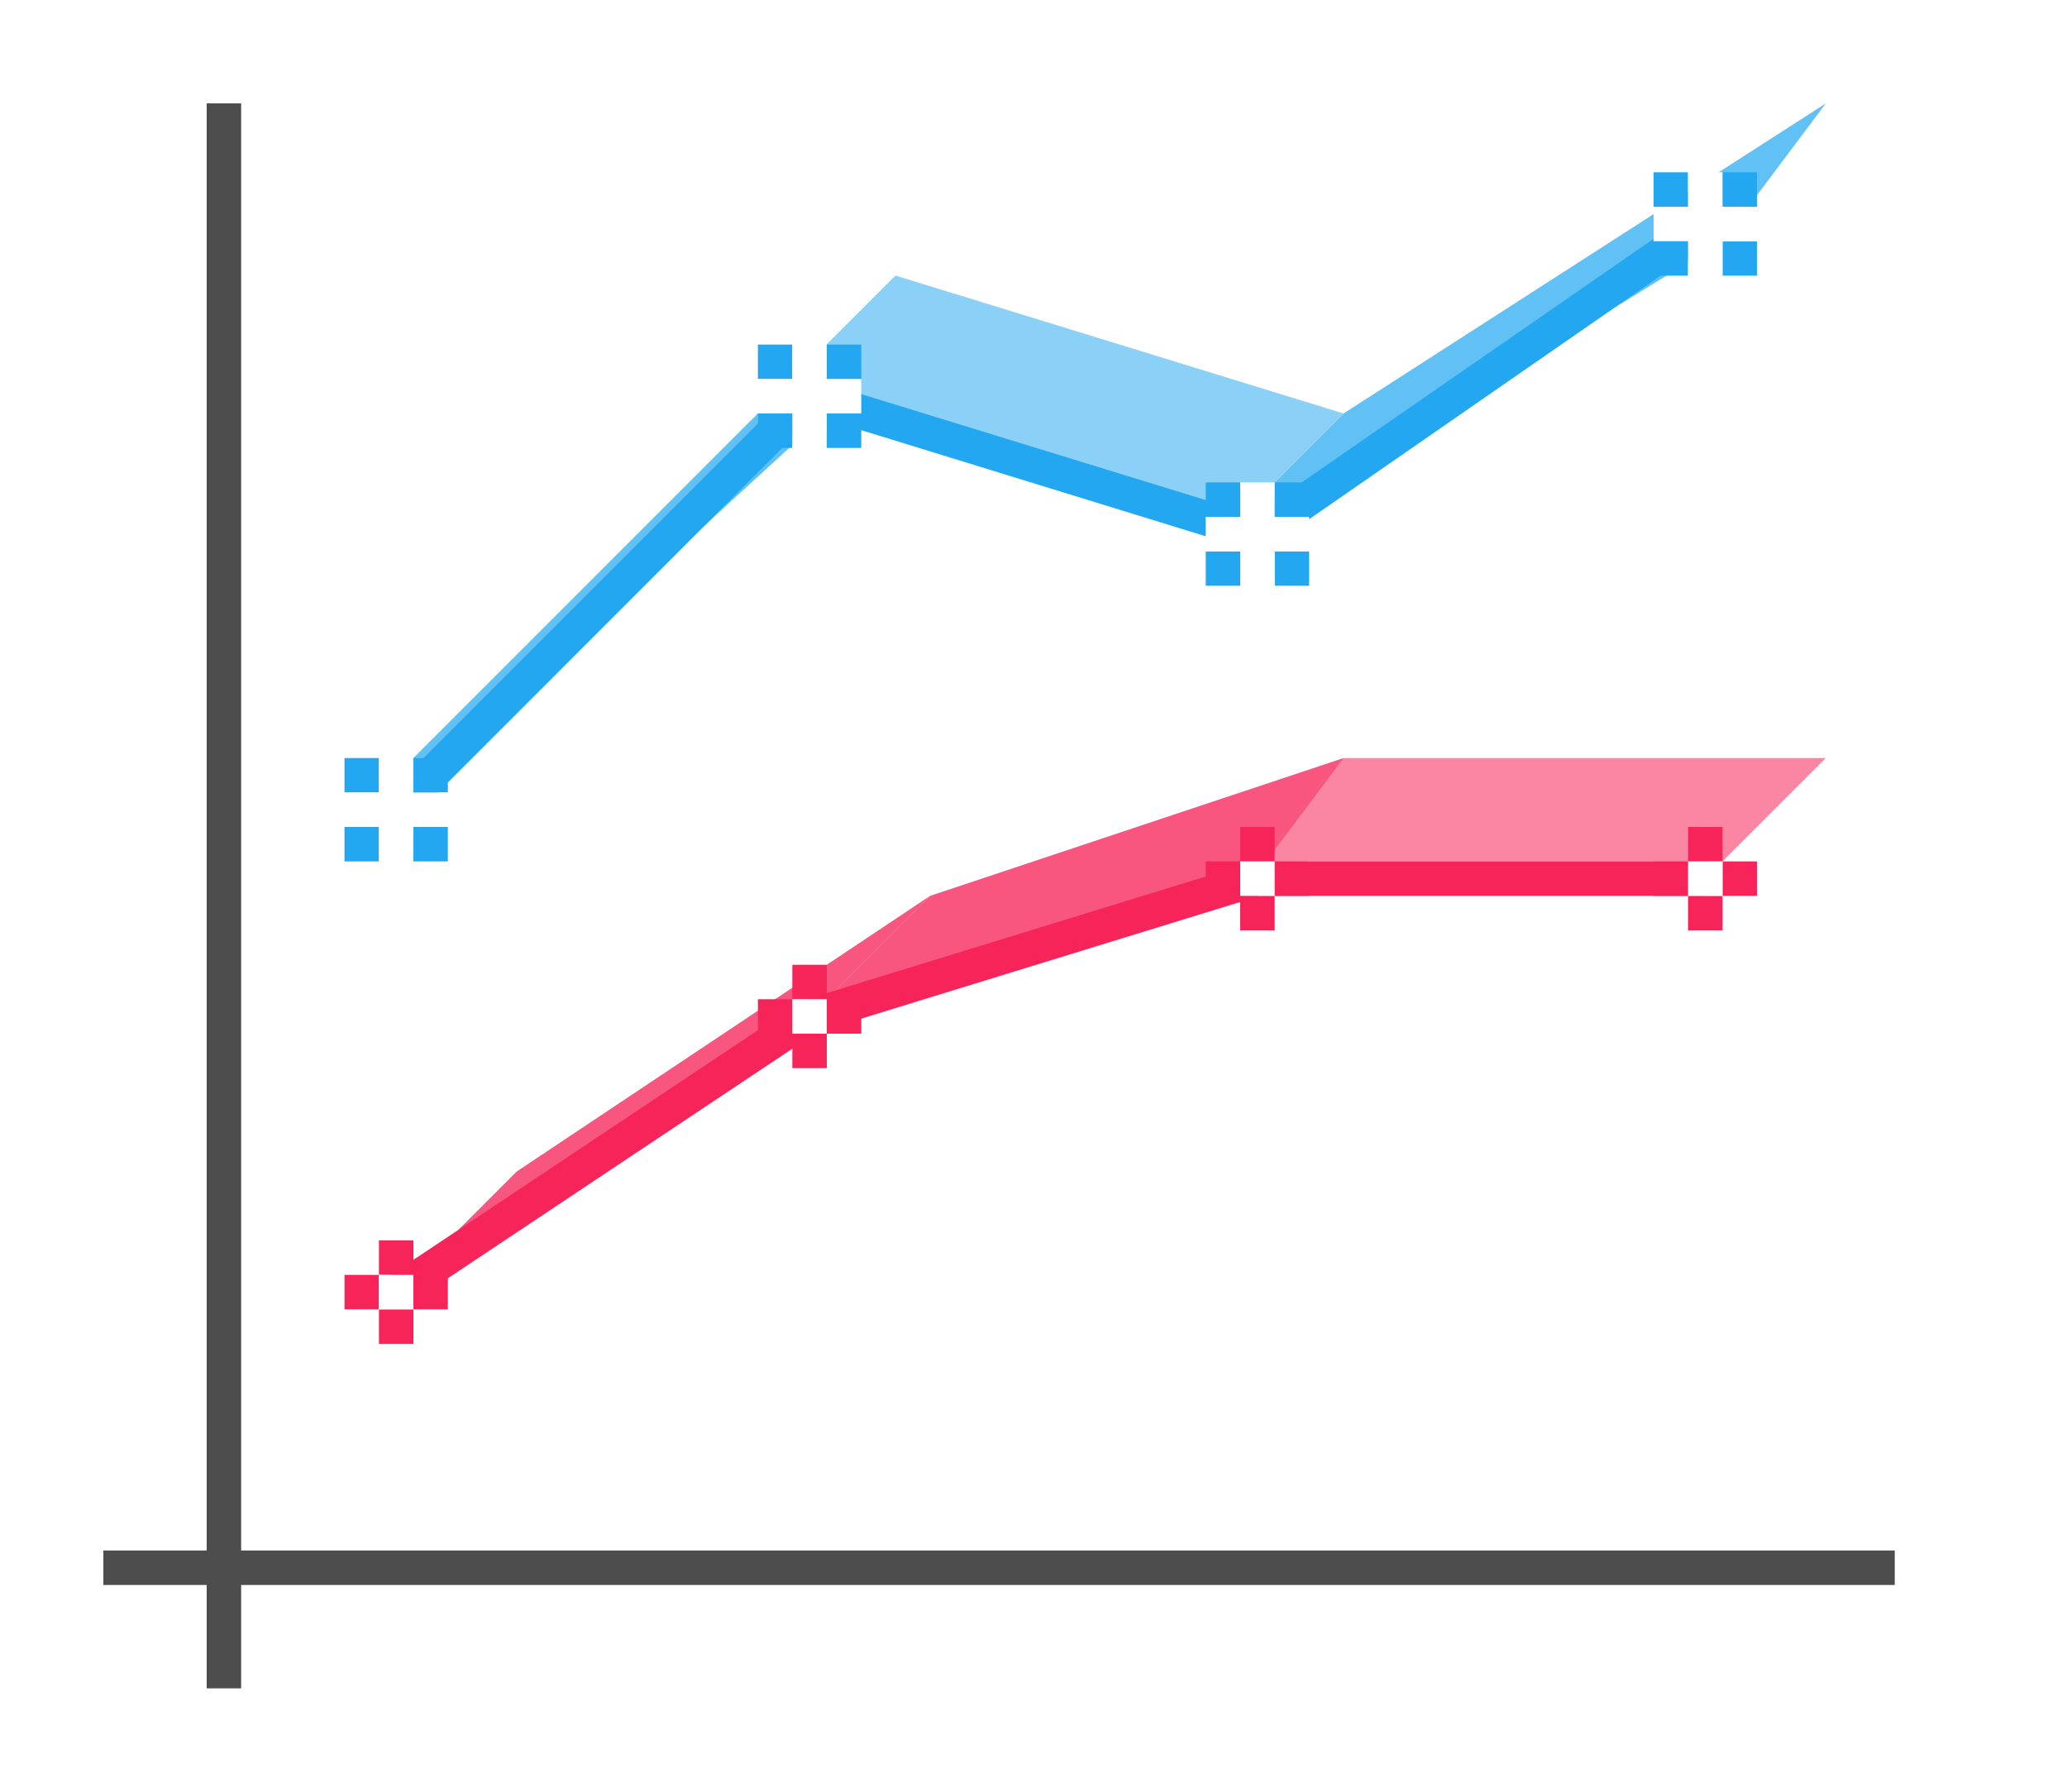 <?xml version="1.0" encoding="UTF-8"?>
<svg xmlns="http://www.w3.org/2000/svg" xmlns:xlink="http://www.w3.org/1999/xlink" width="60pt" height="52pt" viewBox="0 0 60 52" version="1.1">
<g id="surface1">
<rect x="0" y="0" width="60" height="52" style="fill:rgb(100%,100%,100%);fill-opacity:1;stroke:none;"/>
<path style=" stroke:none;fill-rule:evenodd;fill:rgb(38.431%,75.686%,95.686%);fill-opacity:1;" d="M 24 12 L 12 23 L 12 22 L 26 8 Z M 24 12 "/>
<path style=" stroke:none;fill-rule:evenodd;fill:rgb(54.51%,81.961%,96.863%);fill-opacity:1;" d="M 36 15 L 23 11 L 26 8 L 39 12 Z M 36 15 "/>
<path style=" stroke:none;fill-rule:evenodd;fill:rgb(38.431%,75.686%,95.686%);fill-opacity:1;" d="M 50 7 L 37 15 L 36 15 L 39 12 L 53 3 Z M 50 7 "/>
<path style=" stroke:none;fill-rule:evenodd;fill:rgb(98.039%,52.549%,64.314%);fill-opacity:1;" d="M 50 25 L 36 25 L 39 22 L 53 22 Z M 50 25 "/>
<path style=" stroke:none;fill-rule:evenodd;fill:rgb(97.255%,33.725%,49.804%);fill-opacity:1;" d="M 36 26 L 24 29 L 27 26 L 39 22 Z M 36 26 "/>
<path style=" stroke:none;fill-rule:evenodd;fill:rgb(97.255%,33.725%,49.804%);fill-opacity:1;" d="M 24 29 L 12 37 L 15 34 L 27 26 Z M 24 29 "/>
<path style=" stroke:none;fill-rule:evenodd;fill:rgb(96.471%,14.118%,34.902%);fill-opacity:1;" d="M 36.426 25 L 23.281 29.043 L 11.223 37.082 L 11.777 37.914 L 23.719 29.957 L 36.578 26 L 49.5 26 L 49.5 25 Z M 36.426 25 "/>
<path style=" stroke:none;fill-rule:nonzero;fill:rgb(30.196%,30.196%,30.196%);fill-opacity:1;" d="M 3 45 L 55 45 L 55 46 L 3 46 Z M 3 45 "/>
<path style=" stroke:none;fill-rule:nonzero;fill:rgb(30.196%,30.196%,30.196%);fill-opacity:1;" d="M 6 3 L 7 3 L 7 49 L 6 49 Z M 6 3 "/>
<path style=" stroke:none;fill-rule:nonzero;fill:rgb(96.471%,14.118%,34.902%);fill-opacity:1;" d="M 48 25 L 49 25 L 49 26 L 48 26 Z M 48 25 "/>
<path style=" stroke:none;fill-rule:nonzero;fill:rgb(96.471%,14.118%,34.902%);fill-opacity:1;" d="M 49 24 L 50 24 L 50 25 L 49 25 Z M 49 24 "/>
<path style=" stroke:none;fill-rule:nonzero;fill:rgb(96.471%,14.118%,34.902%);fill-opacity:1;" d="M 49 26 L 50 26 L 50 27 L 49 27 Z M 49 26 "/>
<path style=" stroke:none;fill-rule:nonzero;fill:rgb(96.471%,14.118%,34.902%);fill-opacity:1;" d="M 50 25 L 51 25 L 51 26 L 50 26 Z M 50 25 "/>
<path style=" stroke:none;fill-rule:nonzero;fill:rgb(100%,100%,100%);fill-opacity:1;" d="M 49 25 L 50 25 L 50 26 L 49 26 Z M 49 25 "/>
<path style=" stroke:none;fill-rule:nonzero;fill:rgb(96.471%,14.118%,34.902%);fill-opacity:1;" d="M 35 25 L 36 25 L 36 26 L 35 26 Z M 35 25 "/>
<path style=" stroke:none;fill-rule:nonzero;fill:rgb(96.471%,14.118%,34.902%);fill-opacity:1;" d="M 36 24 L 37 24 L 37 25 L 36 25 Z M 36 24 "/>
<path style=" stroke:none;fill-rule:nonzero;fill:rgb(96.471%,14.118%,34.902%);fill-opacity:1;" d="M 36 26 L 37 26 L 37 27 L 36 27 Z M 36 26 "/>
<path style=" stroke:none;fill-rule:nonzero;fill:rgb(96.471%,14.118%,34.902%);fill-opacity:1;" d="M 37 25 L 38 25 L 38 26 L 37 26 Z M 37 25 "/>
<path style=" stroke:none;fill-rule:nonzero;fill:rgb(100%,100%,100%);fill-opacity:1;" d="M 36 25 L 37 25 L 37 26 L 36 26 Z M 36 25 "/>
<path style=" stroke:none;fill-rule:nonzero;fill:rgb(96.471%,14.118%,34.902%);fill-opacity:1;" d="M 10 37 L 11 37 L 11 38 L 10 38 Z M 10 37 "/>
<path style=" stroke:none;fill-rule:nonzero;fill:rgb(96.471%,14.118%,34.902%);fill-opacity:1;" d="M 11 36 L 12 36 L 12 37 L 11 37 Z M 11 36 "/>
<path style=" stroke:none;fill-rule:nonzero;fill:rgb(96.471%,14.118%,34.902%);fill-opacity:1;" d="M 11 38 L 12 38 L 12 39 L 11 39 Z M 11 38 "/>
<path style=" stroke:none;fill-rule:nonzero;fill:rgb(96.471%,14.118%,34.902%);fill-opacity:1;" d="M 12 37 L 13 37 L 13 38 L 12 38 Z M 12 37 "/>
<path style=" stroke:none;fill-rule:nonzero;fill:rgb(100%,100%,100%);fill-opacity:1;" d="M 11 37 L 12 37 L 12 38 L 11 38 Z M 11 37 "/>
<path style=" stroke:none;fill-rule:nonzero;fill:rgb(96.471%,14.118%,34.902%);fill-opacity:1;" d="M 22 29 L 23 29 L 23 30 L 22 30 Z M 22 29 "/>
<path style=" stroke:none;fill-rule:nonzero;fill:rgb(96.471%,14.118%,34.902%);fill-opacity:1;" d="M 23 28 L 24 28 L 24 29 L 23 29 Z M 23 28 "/>
<path style=" stroke:none;fill-rule:nonzero;fill:rgb(96.471%,14.118%,34.902%);fill-opacity:1;" d="M 23 30 L 24 30 L 24 31 L 23 31 Z M 23 30 "/>
<path style=" stroke:none;fill-rule:nonzero;fill:rgb(96.471%,14.118%,34.902%);fill-opacity:1;" d="M 24 29 L 25 29 L 25 30 L 24 30 Z M 24 29 "/>
<path style=" stroke:none;fill-rule:nonzero;fill:rgb(100%,100%,100%);fill-opacity:1;" d="M 23 29 L 24 29 L 24 30 L 23 30 Z M 23 29 "/>
<path style=" stroke:none;fill-rule:evenodd;fill:rgb(13.333%,65.49%,94.118%);fill-opacity:1;" d="M 49.215 6.09 L 36.414 14.949 L 23.359 10.934 L 11.145 23.148 L 11.855 23.855 L 23.641 12.066 L 36.582 16.051 L 49.781 6.91 Z M 49.215 6.09 "/>
<path style=" stroke:none;fill-rule:nonzero;fill:rgb(13.333%,65.49%,94.118%);fill-opacity:1;" d="M 22 10 L 23 10 L 23 11 L 22 11 Z M 22 10 "/>
<path style=" stroke:none;fill-rule:nonzero;fill:rgb(13.333%,65.49%,94.118%);fill-opacity:1;" d="M 24 10 L 25 10 L 25 11 L 24 11 Z M 24 10 "/>
<path style=" stroke:none;fill-rule:nonzero;fill:rgb(13.333%,65.49%,94.118%);fill-opacity:1;" d="M 22 12 L 23 12 L 23 13 L 22 13 Z M 22 12 "/>
<path style=" stroke:none;fill-rule:nonzero;fill:rgb(13.333%,65.49%,94.118%);fill-opacity:1;" d="M 24 12 L 25 12 L 25 13 L 24 13 Z M 24 12 "/>
<path style=" stroke:none;fill-rule:nonzero;fill:rgb(100%,100%,100%);fill-opacity:1;" d="M 23 10 L 23 11 L 22 11 L 22 12 L 23 12 L 23 13 L 24 13 L 24 12 L 25 12 L 25 11 L 24 11 L 24 10 Z M 23 10 "/>
<path style=" stroke:none;fill-rule:nonzero;fill:rgb(13.333%,65.49%,94.118%);fill-opacity:1;" d="M 48 5 L 49 5 L 49 6 L 48 6 Z M 48 5 "/>
<path style=" stroke:none;fill-rule:nonzero;fill:rgb(13.333%,65.49%,94.118%);fill-opacity:1;" d="M 50 5 L 51 5 L 51 6 L 50 6 Z M 50 5 "/>
<path style=" stroke:none;fill-rule:nonzero;fill:rgb(13.333%,65.49%,94.118%);fill-opacity:1;" d="M 48 7 L 49 7 L 49 8 L 48 8 Z M 48 7 "/>
<path style=" stroke:none;fill-rule:nonzero;fill:rgb(13.333%,65.49%,94.118%);fill-opacity:1;" d="M 50 7 L 51 7 L 51 8 L 50 8 Z M 50 7 "/>
<path style=" stroke:none;fill-rule:nonzero;fill:rgb(100%,100%,100%);fill-opacity:1;" d="M 49 5 L 49 6 L 48 6 L 48 7 L 49 7 L 49 8 L 50 8 L 50 7 L 51 7 L 51 6 L 50 6 L 50 5 Z M 49 5 "/>
<path style=" stroke:none;fill-rule:nonzero;fill:rgb(13.333%,65.49%,94.118%);fill-opacity:1;" d="M 35 14 L 36 14 L 36 15 L 35 15 Z M 35 14 "/>
<path style=" stroke:none;fill-rule:nonzero;fill:rgb(13.333%,65.49%,94.118%);fill-opacity:1;" d="M 37 14 L 38 14 L 38 15 L 37 15 Z M 37 14 "/>
<path style=" stroke:none;fill-rule:nonzero;fill:rgb(13.333%,65.49%,94.118%);fill-opacity:1;" d="M 35 16 L 36 16 L 36 17 L 35 17 Z M 35 16 "/>
<path style=" stroke:none;fill-rule:nonzero;fill:rgb(13.333%,65.49%,94.118%);fill-opacity:1;" d="M 37 16 L 38 16 L 38 17 L 37 17 Z M 37 16 "/>
<path style=" stroke:none;fill-rule:nonzero;fill:rgb(100%,100%,100%);fill-opacity:1;" d="M 36 14 L 36 15 L 35 15 L 35 16 L 36 16 L 36 17 L 37 17 L 37 16 L 38 16 L 38 15 L 37 15 L 37 14 Z M 36 14 "/>
<path style=" stroke:none;fill-rule:nonzero;fill:rgb(13.333%,65.49%,94.118%);fill-opacity:1;" d="M 10 22 L 11 22 L 11 23 L 10 23 Z M 10 22 "/>
<path style=" stroke:none;fill-rule:nonzero;fill:rgb(13.333%,65.49%,94.118%);fill-opacity:1;" d="M 12 22 L 13 22 L 13 23 L 12 23 Z M 12 22 "/>
<path style=" stroke:none;fill-rule:nonzero;fill:rgb(13.333%,65.49%,94.118%);fill-opacity:1;" d="M 10 24 L 11 24 L 11 25 L 10 25 Z M 10 24 "/>
<path style=" stroke:none;fill-rule:nonzero;fill:rgb(13.333%,65.49%,94.118%);fill-opacity:1;" d="M 12 24 L 13 24 L 13 25 L 12 25 Z M 12 24 "/>
<path style=" stroke:none;fill-rule:nonzero;fill:rgb(100%,100%,100%);fill-opacity:1;" d="M 11 22 L 11 23 L 10 23 L 10 24 L 11 24 L 11 25 L 12 25 L 12 24 L 13 24 L 13 23 L 12 23 L 12 22 Z M 11 22 "/>
</g>
</svg>
